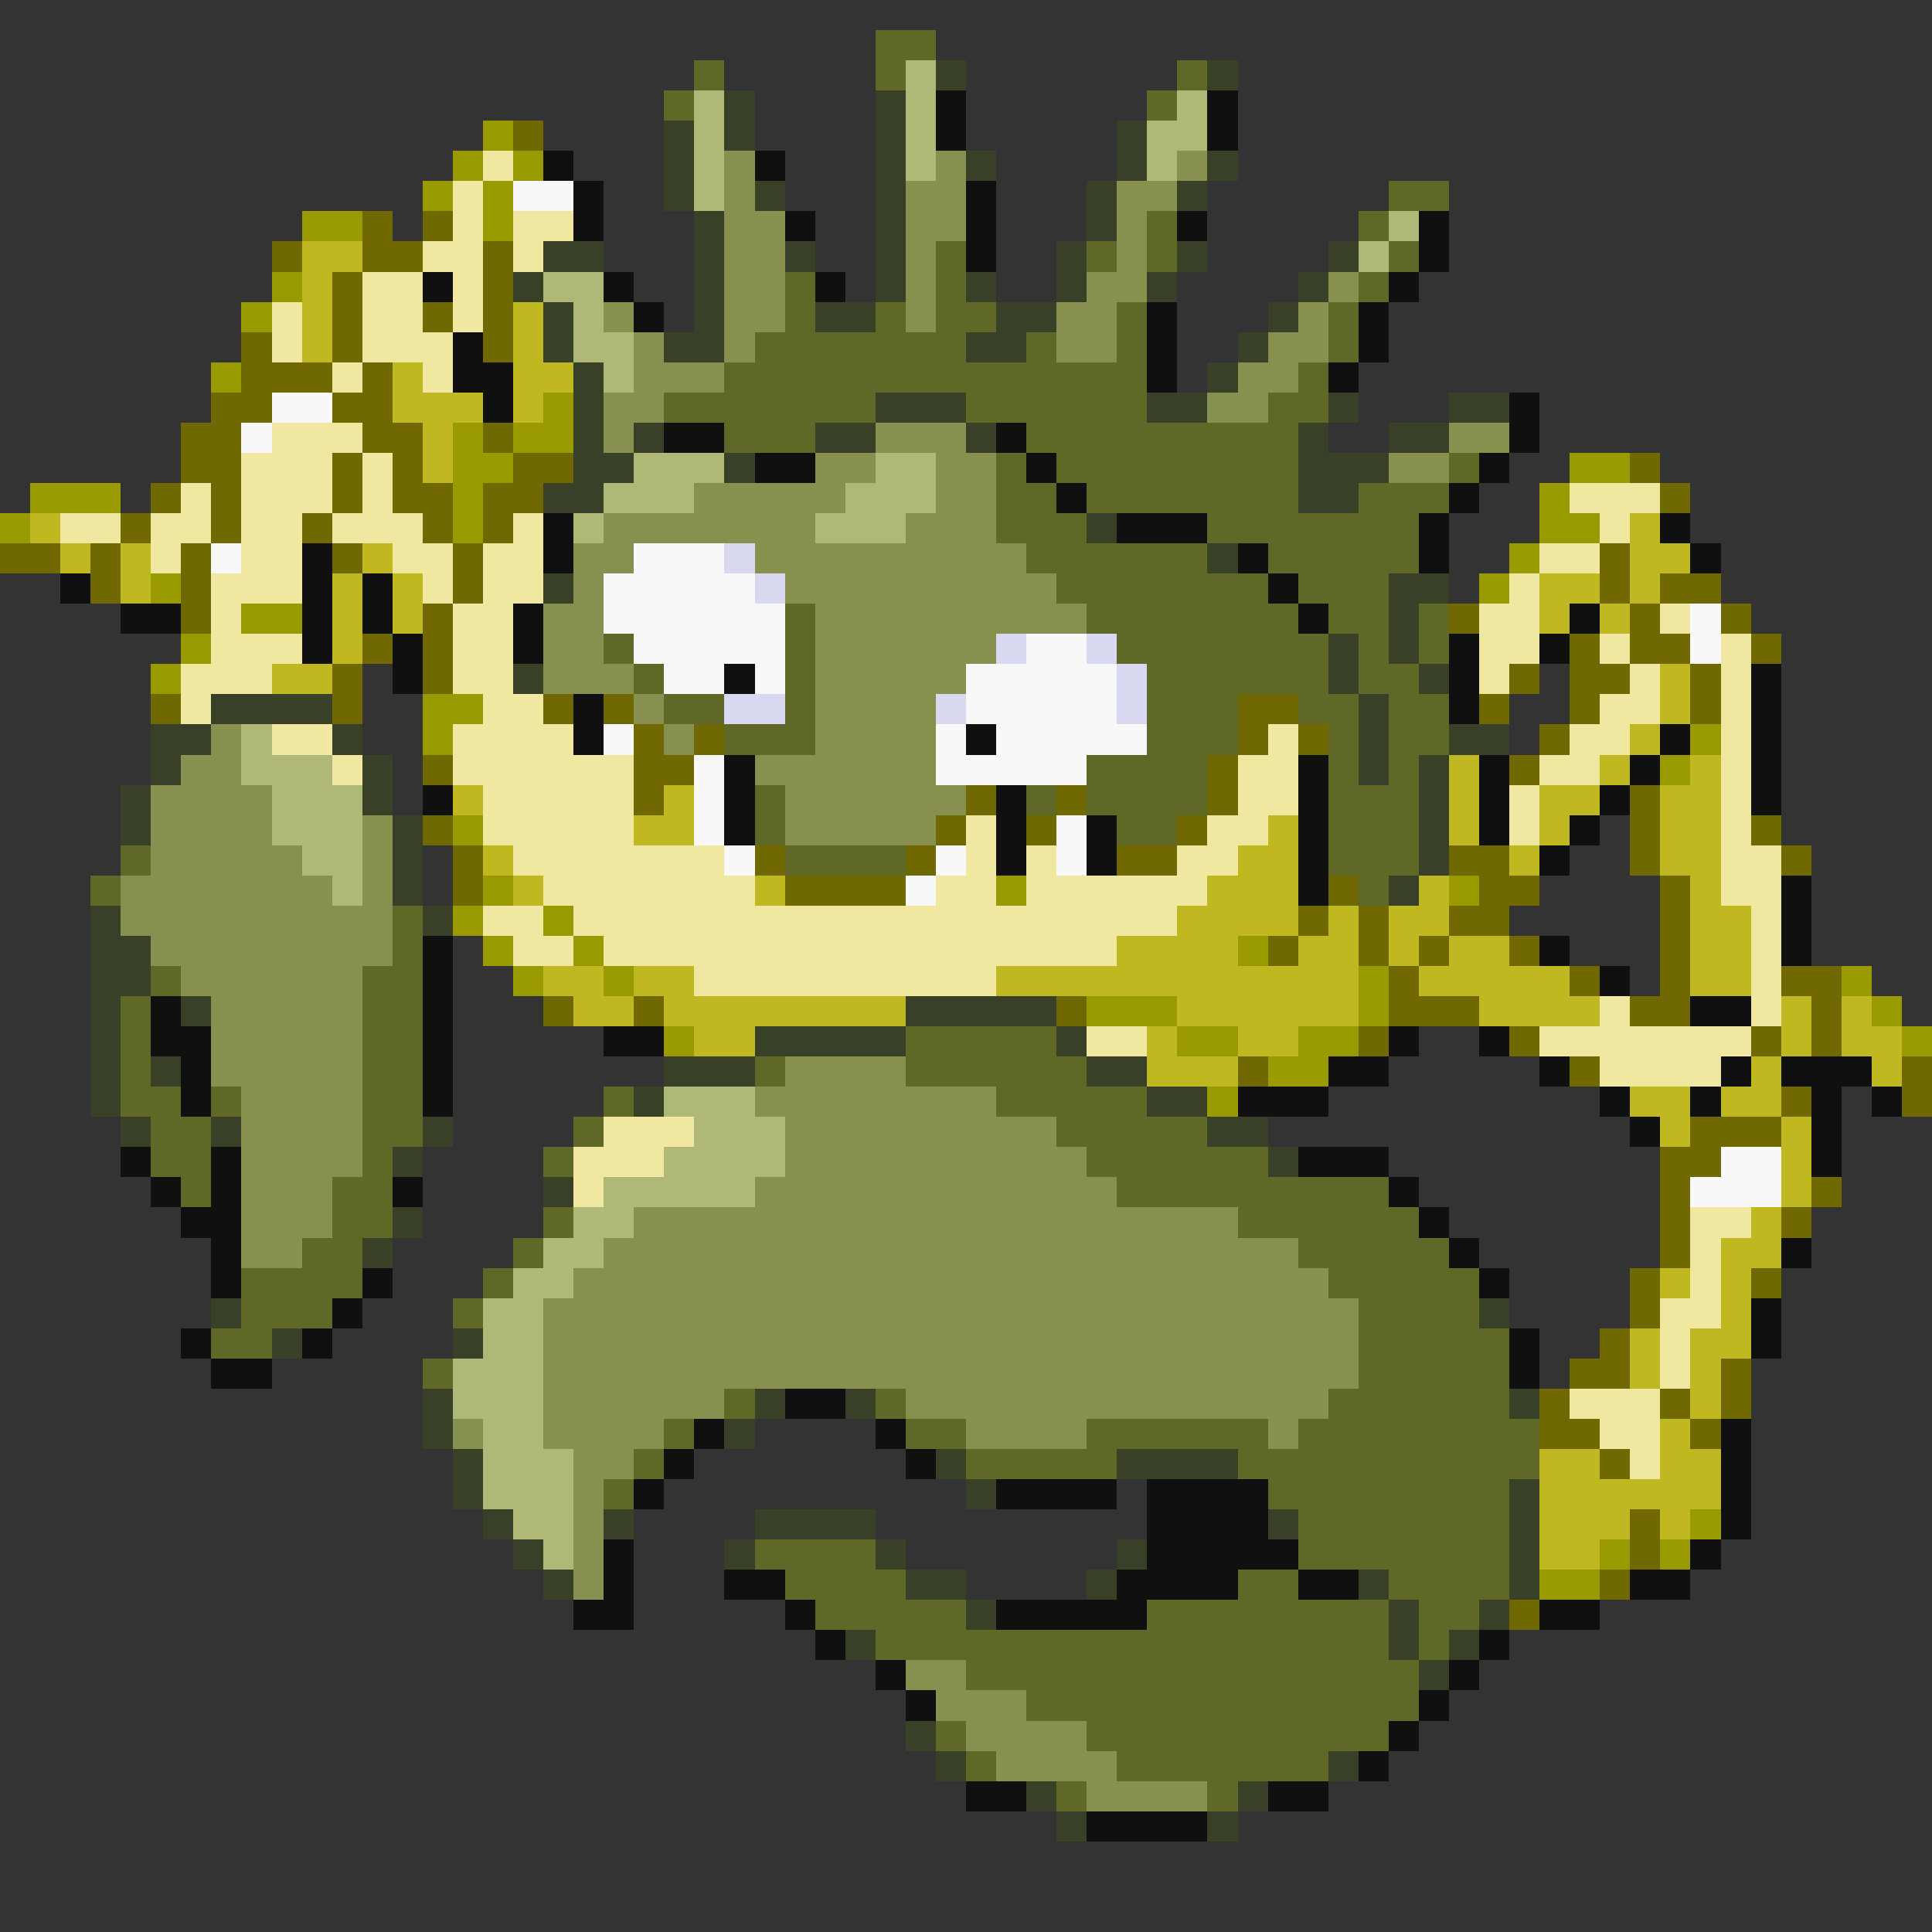 <svg xmlns="http://www.w3.org/2000/svg" viewBox="0 -0.5 64 64" shape-rendering="crispEdges">
<rect x="0" y="-0.5" width="64" height="64" fill="#333333" stroke="none"/>
<path stroke="#606828" d="M29 1h2M23 2h1M29 2h1M39 2h1M22 3h1M38 3h1M46 6h2M38 7h1M45 7h1M31 8h1M36 8h1M38 8h1M46 8h1M26 9h1M31 9h1M45 9h1M26 10h1M29 10h1M31 10h2M37 10h1M44 10h1M25 11h7M34 11h1M37 11h1M44 11h1M24 12h14M43 12h1M22 13h7M32 13h6M42 13h2M24 14h3M34 14h9M33 15h1M35 15h8M48 15h1M33 16h2M36 16h7M45 16h3M33 17h3M40 17h7M34 18h6M42 18h5M35 19h7M43 19h3M26 20h1M36 20h7M44 20h2M47 20h1M20 21h1M26 21h1M37 21h7M45 21h1M47 21h1M21 22h1M26 22h1M38 22h6M45 22h2M22 23h2M26 23h1M38 23h3M43 23h2M46 23h2M24 24h3M38 24h3M44 24h1M46 24h2M36 25h4M44 25h1M46 25h1M25 26h1M34 26h1M36 26h4M44 26h3M25 27h1M37 27h2M44 27h3M4 28h1M26 28h4M44 28h3M3 29h1M45 29h1M13 30h1M13 31h1M5 32h1M12 32h2M4 33h1M12 33h2M4 34h1M12 34h2M30 34h5M4 35h1M12 35h2M25 35h1M30 35h6M4 36h2M7 36h1M12 36h2M20 36h1M33 36h5M5 37h2M12 37h2M19 37h1M35 37h5M5 38h2M12 38h1M18 38h1M36 38h6M6 39h1M11 39h2M37 39h9M11 40h2M18 40h1M41 40h6M10 41h2M17 41h1M43 41h5M8 42h4M16 42h1M44 42h5M8 43h3M15 43h1M45 43h4M7 44h2M45 44h5M14 45h1M45 45h5M24 46h1M29 46h1M44 46h6M22 47h1M30 47h2M36 47h6M43 47h8M21 48h1M32 48h5M41 48h10M20 49h1M42 49h8M43 50h7M25 51h4M43 51h7M26 52h4M41 52h2M46 52h4M27 53h5M38 53h8M47 53h2M29 54h17M47 54h1M32 55h15M34 56h13M31 57h1M36 57h10M32 58h1M37 58h7M35 59h1M40 59h1" />
<path stroke="#b0b878" d="M30 2h1M23 3h1M30 3h1M39 3h1M23 4h1M30 4h1M38 4h2M23 5h1M30 5h1M38 5h1M23 6h1M46 7h1M45 8h1M18 9h2M19 10h1M19 11h2M20 12h1M21 15h3M29 15h2M20 16h3M28 16h3M19 17h1M27 17h3M8 24h1M8 25h3M9 26h3M9 27h3M10 28h2M11 29h1M22 36h3M23 37h3M22 38h4M20 39h5M19 40h2M18 41h2M17 42h2M16 43h2M16 44h2M15 45h3M15 46h3M16 47h2M16 48h3M16 49h3M17 50h2M18 51h1" />
<path stroke="#384028" d="M31 2h1M40 2h1M24 3h1M29 3h1M22 4h1M24 4h1M29 4h1M37 4h1M22 5h1M29 5h1M32 5h1M37 5h1M40 5h1M22 6h1M25 6h1M29 6h1M36 6h1M39 6h1M23 7h1M29 7h1M36 7h1M18 8h2M23 8h1M26 8h1M29 8h1M35 8h1M39 8h1M44 8h1M17 9h1M23 9h1M29 9h1M32 9h1M35 9h1M38 9h1M43 9h1M18 10h1M23 10h1M27 10h2M33 10h2M42 10h1M18 11h1M22 11h2M32 11h2M41 11h1M19 12h1M40 12h1M19 13h1M29 13h3M38 13h2M44 13h1M48 13h2M19 14h1M21 14h1M27 14h2M32 14h1M43 14h1M46 14h2M19 15h2M24 15h1M43 15h3M18 16h2M43 16h2M36 17h1M40 18h1M18 19h1M46 19h2M46 20h1M44 21h1M46 21h1M17 22h1M44 22h1M47 22h1M7 23h4M45 23h1M5 24h2M11 24h1M45 24h1M48 24h2M5 25h1M12 25h1M45 25h1M47 25h1M4 26h1M12 26h1M47 26h1M4 27h1M13 27h1M47 27h1M13 28h1M47 28h1M13 29h1M46 29h1M3 30h1M14 30h1M3 31h2M3 32h2M3 33h1M6 33h1M30 33h5M3 34h1M25 34h5M35 34h1M3 35h1M5 35h1M22 35h3M36 35h2M3 36h1M21 36h1M38 36h2M4 37h1M7 37h1M14 37h1M40 37h2M13 38h1M42 38h1M18 39h1M13 40h1M12 41h1M7 43h1M49 43h1M9 44h1M15 44h1M14 46h1M25 46h1M28 46h1M50 46h1M14 47h1M24 47h1M15 48h1M31 48h1M37 48h4M15 49h1M32 49h1M50 49h1M16 50h1M20 50h1M25 50h4M42 50h1M50 50h1M17 51h1M24 51h1M29 51h1M37 51h1M50 51h1M18 52h1M30 52h2M36 52h1M45 52h1M50 52h1M32 53h1M46 53h1M49 53h1M28 54h1M46 54h1M48 54h1M47 55h1M30 57h1M31 58h1M44 58h1M34 59h1M41 59h1M35 60h1M40 60h1" />
<path stroke="#101010" d="M31 3h1M40 3h1M31 4h1M40 4h1M18 5h1M25 5h1M19 6h1M32 6h1M19 7h1M26 7h1M32 7h1M39 7h1M47 7h1M32 8h1M47 8h1M14 9h1M20 9h1M27 9h1M46 9h1M21 10h1M38 10h1M45 10h1M15 11h1M38 11h1M45 11h1M15 12h2M38 12h1M44 12h1M16 13h1M50 13h1M22 14h2M33 14h1M50 14h1M25 15h2M34 15h1M49 15h1M35 16h1M48 16h1M18 17h1M37 17h3M47 17h1M55 17h1M10 18h1M18 18h1M41 18h1M47 18h1M56 18h1M2 19h1M10 19h1M12 19h1M42 19h1M4 20h2M10 20h1M12 20h1M17 20h1M43 20h1M52 20h1M10 21h1M13 21h1M17 21h1M48 21h1M51 21h1M13 22h1M24 22h1M48 22h1M58 22h1M19 23h1M48 23h1M58 23h1M19 24h1M32 24h1M55 24h1M58 24h1M24 25h1M43 25h1M49 25h1M54 25h1M58 25h1M14 26h1M24 26h1M33 26h1M43 26h1M49 26h1M53 26h1M58 26h1M24 27h1M33 27h1M36 27h1M43 27h1M49 27h1M52 27h1M33 28h1M36 28h1M43 28h1M51 28h1M43 29h1M59 29h1M59 30h1M14 31h1M51 31h1M59 31h1M14 32h1M53 32h1M5 33h1M14 33h1M56 33h2M5 34h2M14 34h1M20 34h2M46 34h1M49 34h1M6 35h1M14 35h1M44 35h2M51 35h1M57 35h1M59 35h3M6 36h1M14 36h1M41 36h3M53 36h1M56 36h1M60 36h1M62 36h1M54 37h1M60 37h1M4 38h1M7 38h1M43 38h3M60 38h1M5 39h1M7 39h1M13 39h1M46 39h1M6 40h2M47 40h1M7 41h1M48 41h1M59 41h1M7 42h1M12 42h1M49 42h1M11 43h1M58 43h1M6 44h1M10 44h1M50 44h1M58 44h1M7 45h2M50 45h1M26 46h2M23 47h1M29 47h1M57 47h1M22 48h1M30 48h1M57 48h1M21 49h1M33 49h4M38 49h4M57 49h1M38 50h4M57 50h1M20 51h1M38 51h5M56 51h1M20 52h1M24 52h2M37 52h4M43 52h2M54 52h2M19 53h2M26 53h1M33 53h5M51 53h2M27 54h1M49 54h1M29 55h1M48 55h1M30 56h1M47 56h1M46 57h1M45 58h1M32 59h2M42 59h2M36 60h4" />
<path stroke="#999900" d="M16 4h1M15 5h1M17 5h1M14 6h1M16 6h1M10 7h2M16 7h1M9 9h1M8 10h1M7 12h1M18 13h1M15 14h1M17 14h2M15 15h2M52 15h2M1 16h3M15 16h1M51 16h1M0 17h1M15 17h1M51 17h2M50 18h1M5 19h1M49 19h1M8 20h2M6 21h1M5 22h1M14 23h2M14 24h1M56 24h1M55 25h1M15 27h1M16 29h1M33 29h1M48 29h1M15 30h1M18 30h1M16 31h1M19 31h1M41 31h1M17 32h1M20 32h1M45 32h1M61 32h1M36 33h3M45 33h1M62 33h1M22 34h1M39 34h2M43 34h2M63 34h1M42 35h2M40 36h1M56 50h1M53 51h1M55 51h1M51 52h2" />
<path stroke="#706800" d="M17 4h1M12 7h1M14 7h1M9 8h1M12 8h2M16 8h1M11 9h1M16 9h1M11 10h1M14 10h1M16 10h1M8 11h1M11 11h1M16 11h1M8 12h3M12 12h1M7 13h2M11 13h2M6 14h2M12 14h2M16 14h1M6 15h2M11 15h1M13 15h1M17 15h2M54 15h1M5 16h1M7 16h1M11 16h1M13 16h2M16 16h2M55 16h1M4 17h1M7 17h1M10 17h1M14 17h1M16 17h1M0 18h2M3 18h1M6 18h1M11 18h1M15 18h1M53 18h1M3 19h1M6 19h1M15 19h1M53 19h1M55 19h2M6 20h1M14 20h1M48 20h1M54 20h1M57 20h1M12 21h1M14 21h1M52 21h1M54 21h2M58 21h1M11 22h1M14 22h1M50 22h1M52 22h2M56 22h1M5 23h1M11 23h1M18 23h1M20 23h1M41 23h2M49 23h1M52 23h1M56 23h1M21 24h1M23 24h1M41 24h1M43 24h1M51 24h1M14 25h1M21 25h2M40 25h1M50 25h1M21 26h1M32 26h1M35 26h1M40 26h1M54 26h1M14 27h1M31 27h1M34 27h1M39 27h1M54 27h1M58 27h1M15 28h1M25 28h1M30 28h1M37 28h2M48 28h2M54 28h1M59 28h1M15 29h1M26 29h4M44 29h1M49 29h2M55 29h1M43 30h1M45 30h1M48 30h2M55 30h1M42 31h1M45 31h1M47 31h1M50 31h1M55 31h1M46 32h1M52 32h1M55 32h1M59 32h2M18 33h1M21 33h1M35 33h1M46 33h3M54 33h2M60 33h1M45 34h1M50 34h1M58 34h1M60 34h1M41 35h1M52 35h1M63 35h1M59 36h1M63 36h1M56 37h3M55 38h2M55 39h1M60 39h1M55 40h1M59 40h1M55 41h1M54 42h1M58 42h1M54 43h1M53 44h1M52 45h2M57 45h1M51 46h1M55 46h1M57 46h1M51 47h2M56 47h1M53 48h1M54 50h1M54 51h1M53 52h1M50 53h1" />
<path stroke="#f0e8a0" d="M16 5h1M15 6h1M15 7h1M17 7h2M14 8h2M17 8h1M12 9h2M15 9h1M9 10h1M12 10h2M15 10h1M9 11h1M12 11h3M11 12h1M14 12h1M9 14h3M8 15h3M12 15h1M6 16h1M8 16h3M12 16h1M52 16h3M2 17h2M5 17h2M8 17h2M11 17h3M17 17h1M53 17h1M5 18h1M8 18h2M13 18h2M16 18h2M51 18h2M7 19h3M14 19h1M16 19h2M50 19h1M7 20h1M15 20h2M49 20h2M55 20h1M7 21h3M15 21h2M49 21h2M53 21h1M57 21h1M6 22h3M15 22h2M49 22h1M54 22h1M57 22h1M6 23h1M16 23h2M53 23h2M57 23h1M9 24h2M15 24h4M42 24h1M52 24h2M57 24h1M11 25h1M15 25h6M41 25h2M51 25h2M57 25h1M16 26h5M41 26h2M50 26h1M57 26h1M16 27h5M32 27h1M40 27h2M50 27h1M57 27h1M17 28h7M32 28h1M34 28h1M39 28h2M57 28h2M18 29h7M31 29h2M34 29h6M57 29h2M16 30h2M19 30h20M58 30h1M17 31h2M20 31h17M58 31h1M23 32h10M58 32h1M53 33h1M58 33h1M36 34h2M51 34h7M53 35h4M20 37h3M19 38h3M19 39h1M56 40h2M56 41h1M56 42h1M55 43h2M55 44h1M55 45h1M52 46h3M53 47h2M54 48h1" />
<path stroke="#889050" d="M24 5h1M31 5h1M39 5h1M24 6h1M30 6h2M37 6h2M24 7h2M30 7h2M37 7h1M24 8h2M30 8h1M37 8h1M24 9h2M30 9h1M36 9h2M44 9h1M20 10h1M24 10h2M30 10h1M35 10h2M43 10h1M21 11h1M24 11h1M35 11h2M42 11h2M21 12h3M41 12h2M20 13h2M40 13h2M20 14h1M29 14h3M48 14h2M27 15h2M31 15h2M46 15h2M23 16h5M31 16h2M20 17h7M30 17h3M19 18h2M25 18h9M19 19h1M26 19h9M18 20h2M27 20h9M18 21h2M27 21h6M18 22h3M27 22h5M21 23h1M27 23h4M7 24h1M22 24h1M27 24h4M6 25h2M25 25h6M5 26h4M26 26h6M5 27h4M12 27h1M26 27h5M5 28h5M12 28h1M4 29h7M12 29h1M4 30h9M5 31h8M6 32h6M7 33h5M7 34h5M7 35h5M26 35h4M8 36h4M25 36h8M8 37h4M26 37h9M8 38h4M26 38h10M8 39h3M25 39h12M8 40h3M21 40h20M8 41h2M20 41h23M19 42h25M18 43h27M18 44h27M18 45h27M18 46h6M30 46h14M15 47h1M18 47h4M32 47h4M42 47h1M19 48h2M19 49h1M19 50h1M19 51h1M19 52h1M30 55h2M31 56h3M32 57h4M33 58h4M36 59h4" />
<path stroke="#f8f8f8" d="M17 6h2M9 13h2M8 14h1M7 18h1M21 18h3M20 19h5M20 20h6M56 20h1M21 21h5M34 21h2M56 21h1M22 22h2M25 22h1M32 22h5M32 23h5M20 24h1M31 24h1M33 24h5M23 25h1M31 25h5M23 26h1M23 27h1M35 27h1M24 28h1M31 28h1M35 28h1M30 29h1M57 38h2M56 39h3" />
<path stroke="#c0b820" d="M10 8h2M10 9h1M10 10h1M17 10h1M10 11h1M17 11h1M13 12h1M17 12h2M13 13h3M17 13h1M14 14h1M14 15h1M1 17h1M54 17h1M2 18h1M4 18h1M12 18h1M54 18h2M4 19h1M11 19h1M13 19h1M51 19h2M54 19h1M11 20h1M13 20h1M51 20h1M53 20h1M11 21h1M9 22h2M55 22h1M55 23h1M54 24h1M48 25h1M53 25h1M56 25h1M15 26h1M22 26h1M48 26h1M51 26h2M55 26h2M21 27h2M42 27h1M48 27h1M51 27h1M55 27h2M16 28h1M41 28h2M50 28h1M55 28h2M17 29h1M25 29h1M40 29h3M47 29h1M56 29h1M39 30h4M44 30h1M46 30h2M56 30h2M37 31h4M43 31h2M46 31h1M48 31h2M56 31h2M18 32h2M21 32h2M33 32h12M47 32h5M56 32h2M19 33h2M22 33h8M39 33h6M49 33h4M59 33h1M61 33h1M23 34h2M38 34h1M41 34h2M59 34h1M61 34h2M38 35h3M58 35h1M62 35h1M54 36h2M57 36h2M55 37h1M59 37h1M59 38h1M59 39h1M58 40h1M57 41h2M55 42h1M57 42h1M57 43h1M54 44h1M56 44h2M54 45h1M56 45h1M56 46h1M55 47h1M51 48h2M55 48h2M51 49h6M51 50h3M55 50h1M51 51h2" />
<path stroke="#d8d8f0" d="M24 18h1M25 19h1M33 21h1M36 21h1M37 22h1M24 23h2M31 23h1M37 23h1" />
</svg>
